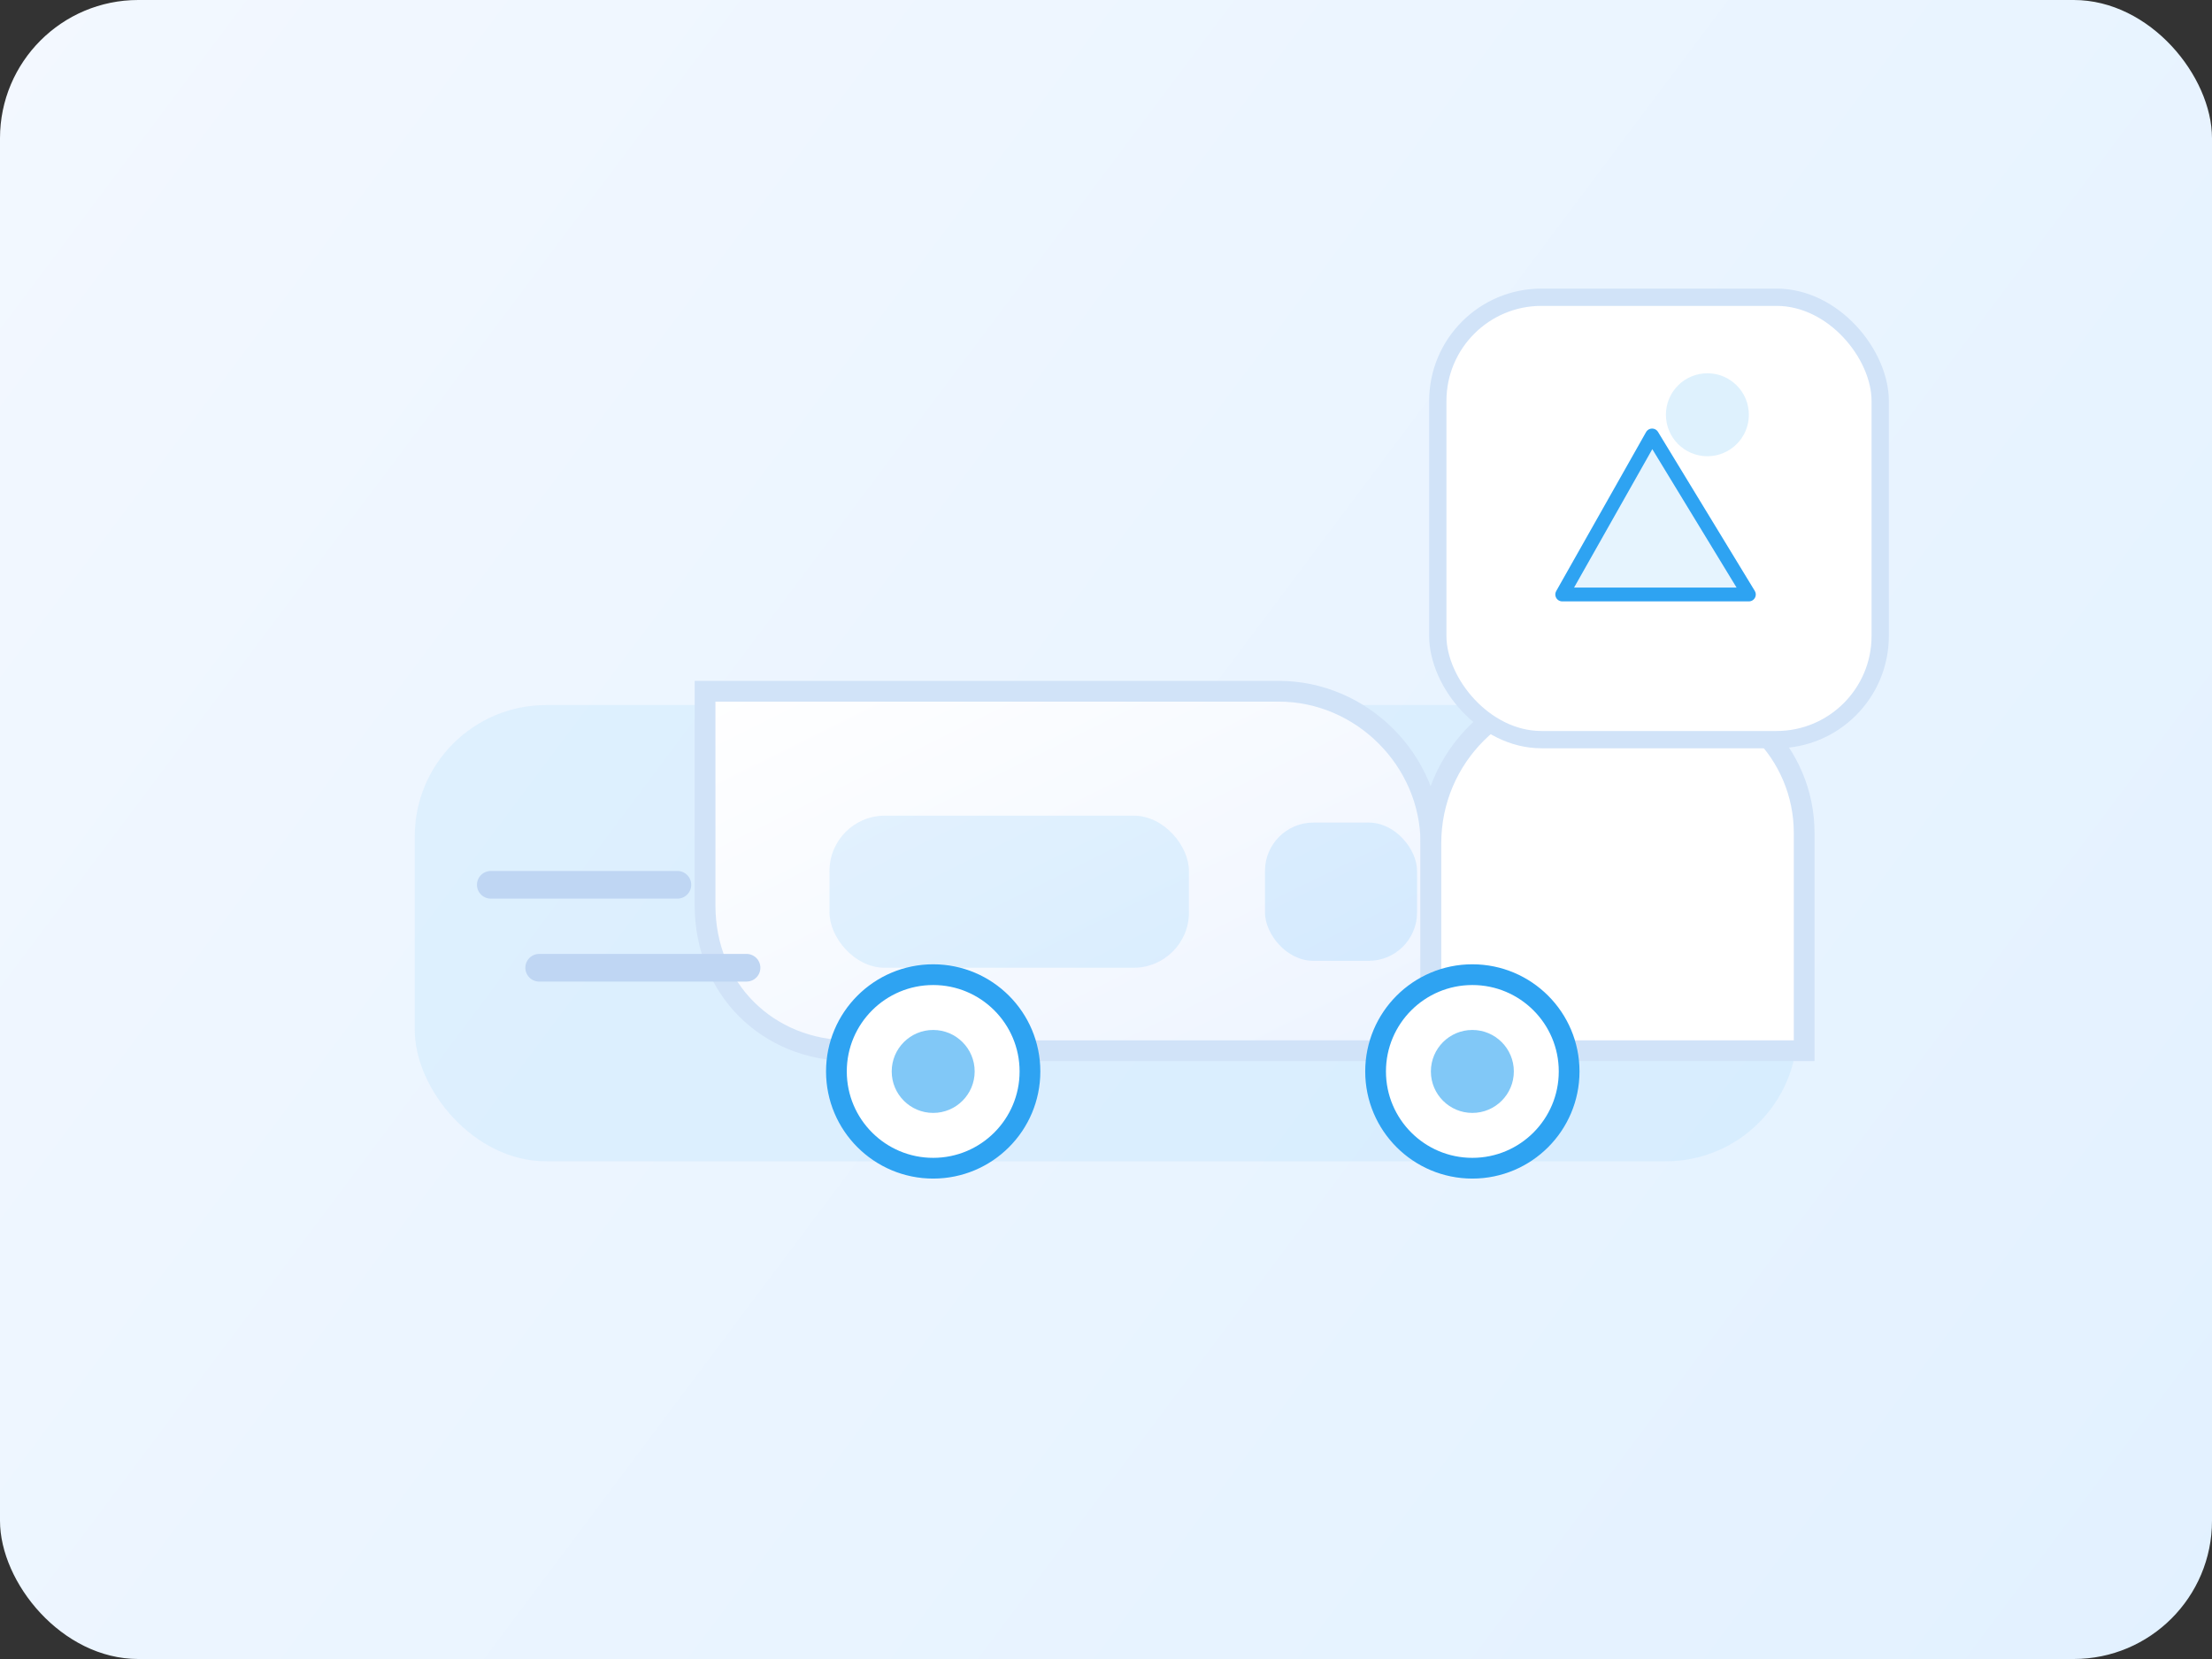 <svg width="640" height="480" viewBox="0 0 640 480" fill="none" xmlns="http://www.w3.org/2000/svg">
  <rect x="0" y="0" width="640" height="480" fill="#333333" stroke="none"/>
  <defs>
    <linearGradient id="panel" x1="0" y1="0" x2="640" y2="480" gradientUnits="userSpaceOnUse">
      <stop offset="0" stop-color="#F3F8FF"/>
      <stop offset="1" stop-color="#E2F1FF"/>
    </linearGradient>
    <linearGradient id="van" x1="0" y1="0" x2="1" y2="1">
      <stop offset="0" stop-color="#FFFFFF"/>
      <stop offset="1" stop-color="#EDF4FF"/>
    </linearGradient>
  </defs>
  <rect width="640" height="480" rx="40" fill="url(#panel)"/>
  <g transform="translate(120 140)">
    <rect x="0" y="64" width="400" height="132" rx="38" fill="#2EA3F2" fill-opacity="0.08"/>
    <path d="M84 60H250C274 60 294 80 294 104V164H126C102 164 84 146 84 122V60Z" fill="url(#van)" stroke="#D1E3F8" stroke-width="6"/>
    <path d="M294 104C294 79.147 314.147 59 339 59H360C383.196 59 402 77.804 402 101V164H294V104Z" fill="#FFFFFF" stroke="#D1E3F8" stroke-width="6"/>
    <rect x="120" y="96" width="104" height="44" rx="16" fill="#2EA3F2" fill-opacity="0.12"/>
    <rect x="246" y="98" width="44" height="40" rx="14" fill="#2EA3F2" fill-opacity="0.14"/>
    <circle cx="150" cy="170" r="28" fill="#FFFFFF" stroke="#2EA3F2" stroke-width="6"/>
    <circle cx="306" cy="170" r="28" fill="#FFFFFF" stroke="#2EA3F2" stroke-width="6"/>
    <circle cx="150" cy="170" r="12" fill="#2EA3F2" fill-opacity="0.6"/>
    <circle cx="306" cy="170" r="12" fill="#2EA3F2" fill-opacity="0.6"/>
    <path d="M36 140H96" stroke="#BFD6F3" stroke-width="8" stroke-linecap="round"/>
    <path d="M22 116H76" stroke="#BFD6F3" stroke-width="8" stroke-linecap="round"/>
  </g>
  <g transform="translate(416 86)">
    <rect x="0" y="0" width="128" height="128" rx="30" fill="#FFFFFF" stroke="#D1E3F8" stroke-width="5"/>
    <path d="M36 86L62 40L90 86H36Z" fill="#2EA3F2" fill-opacity="0.12" stroke="#2EA3F2" stroke-width="4" stroke-linejoin="round"/>
    <path d="M78 46C84.627 46 90 40.627 90 34C90 27.373 84.627 22 78 22C71.373 22 66 27.373 66 34C66 40.627 71.373 46 78 46Z" fill="#2EA3F2" fill-opacity="0.16"/>
  </g>
</svg>
